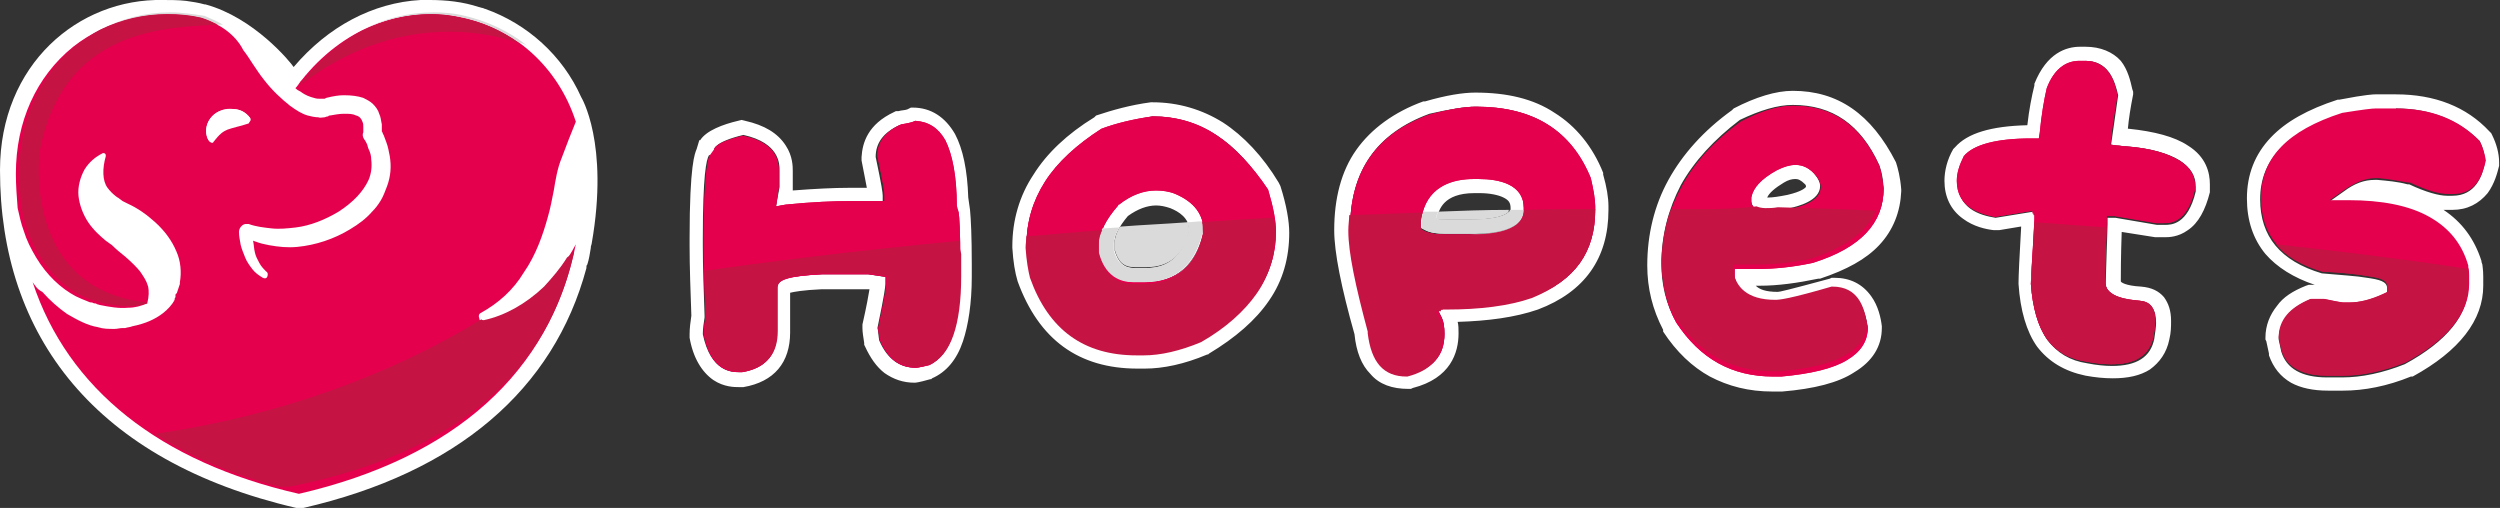 <svg id="Capa_1" xmlns="http://www.w3.org/2000/svg" xmlns:xlink="http://www.w3.org/1999/xlink" viewBox="0 0 283.5 57.6"><rect x="0" y="0" width="283.5" height="57.6" fill="#333333" stroke="none"/><style>.st0,.st1,.st2,.st3{clip-path:url(#SVGID_2_);fill:#fff}.st1,.st2,.st3{fill:#e5004d}.st2,.st3{fill:#dadada}.st3{fill:#c51343}.st5,.st6{clip-path:url(#SVGID_4_);fill:#dadada}.st6{fill:#c51343}.st8{clip-path:url(#SVGID_6_);fill:#dadada}.st11,.st12{clip-path:url(#SVGID_10_);fill:#c51343}.st12{fill:#dadada}</style><defs><path id="SVGID_1_" d="M0 0h283.5v57.6H0z"/></defs><clipPath id="SVGID_2_"><use xlink:href="#SVGID_1_" overflow="visible"/></clipPath><path class="st0" d="M65.9 11C63.8 6.3 59.8 2.7 55 1c-.1 0-.2-.1-.3-.1-.1 0-.3-.1-.4-.1-1.8-.6-3.7-.8-5.6-.8h-1c-5.4.3-10.5 3-14.4 7.6-.4-.6-4.5-5.6-10-7.1h-.1c-.7-.2-1.4-.3-2.1-.4-.9-.1-1.8-.1-2.6-.1C8.9-.2 0 7.3 0 19.3c0 18.8 10.8 33 33.6 38.3h.8c17.4-4 28.4-13.4 32.1-27.2v-.1c0-.1 0-.2.1-.3.2-.6.3-1.3.4-1.9V28c0-.1.1-.3.1-.4 2-11.4-1.2-16.6-1.2-16.6"/><path class="st1" d="M23.5 14.1c.2-.6.7-1.2 1.4-1.5.6-.2 1.2-.3 1.9-.2.6.1 1.1.4 1.5.9.1.1.1.2.1.3 0 .1-.1.2-.2.2-.5.2-1 .3-1.4.4-.4.1-.7.2-1 .3-.5.2-.9.5-1.6 1.4-.1.1-.2.1-.3.1-.1 0-.2-.1-.3-.2-.2-.4-.3-1.1-.1-1.7M33.9 56c17.7-4.1 28.5-13.8 31.4-28.3-1.1 2.1-2.4 3.7-3.7 5-2.1 2-4.5 3.3-6.8 3.8-.2 0-.3-.1-.4-.2l-.1-.4c0-.1 0-.3.2-.4 2-1.1 3.7-2.6 4.9-4.6 1.4-2 2.2-4.4 2.7-6.2.3-1 .5-2.1.7-3.1.2-1.2.4-2.5.9-3.7.6-1.6 1.1-2.9 1.6-4.1-2-6.2-7-10.7-13.2-11.9C45.5.6 38.8 3.3 34.2 9.1l-.1.1c-.2.3-.4.6-.6.8.2.2.4.3.6.4.5.4 1.1.6 1.5.7.3.1.5.1.7.1h.5l.2-.1c.8-.2 1.4-.3 2-.3.9 0 1.6.1 2.2.3.4.2.8.4 1.1.7.3.3.6.7.7 1.1.2.4.2.8.3 1.2v.8c.1.1.1.3.2.4.1.3.2.5.3.8.2.5.3 1.1.4 1.6.2 1.2.1 2.3-.3 3.4-.2.5-.4 1.1-.7 1.6-.3.5-.6.9-1 1.3-.7.8-1.5 1.4-2.5 2-1.8 1.1-3.9 1.8-6 2-1.1.1-2.1 0-3.2-.2-.5-.1-1-.2-1.5-.4-.1 0-.2-.1-.3-.1.1.5.1.9.2 1.3.1.5.3.8.5 1.2.2.4.5.7.8 1 .2.1.2.4.1.6-.1.2-.3.2-.5.1-.5-.3-.9-.6-1.2-1-.3-.4-.6-.8-.8-1.3-.2-.5-.4-1-.5-1.4-.1-.6-.2-1-.2-1.5 0-.4.3-.8.7-.9h.4c.8.3 1.7.4 2.6.5.9.1 1.8 0 2.7-.1 1.7-.2 3.4-.9 4.9-1.8 1.7-1.1 2.8-2.3 3.4-3.6.3-.7.4-1.5.3-2.3 0-.4-.1-.8-.3-1.2-.1-.2-.1-.4-.2-.6-.1-.2-.2-.4-.3-.5-.2-.3-.2-.6-.1-.8v-.3-.3c0-.2 0-.4-.1-.6-.1-.3-.3-.6-.7-.7-.4-.2-.8-.2-1.4-.2-.5 0-1 .1-1.6.2-.1 0-.1 0-.2.1-.2 0-.3.1-.4.1-.2 0-.5.1-.7 0-.4 0-.8-.1-1.2-.2-.7-.2-1.3-.6-2-1.1-1-.8-2-1.7-3-3-.4-.5-.8-1.1-1.2-1.7-.4-.6-.7-1.1-1.1-1.6C27 4.5 26 3.6 25 3c-.7-.4-1.4-.7-2.2-1-5.1-1.1-10.4.1-14.5 3.3-4.2 3.4-6.5 8.5-6.5 14.4 0 1.3.1 2.6.2 3.9.2.9.4 1.8.7 2.6.3 1 .8 2 1.4 3 1.2 2 2.8 3.5 4.5 4.4.4.2.9.4 1.4.6.2.1.3.1.4.1.1 0 .2.1.3.1.1 0 .2 0 .3.1.1 0 .3.1.4.1 1 .2 2.1.4 3.1.3.8 0 1.5-.2 2.2-.5.2-.8.2-1.4.1-1.9-.2-.7-.5-1.1-.9-1.7-.4-.5-.9-1-1.7-1.7-.5-.4-1-.8-1.5-1.3l-.7-.5c-.6-.5-1.4-1.2-2-2.1-.6-.9-1-2-1.1-3-.1-1 .2-2.1.7-3 .5-.8 1.2-1.4 2-1.8.1-.1.2 0 .3 0 .1.1.1.2.1.3-.4 1.4-.4 2.8.2 3.6.3.4.6.7 1 1 .1.1.2.1.3.2.1.1.3.2.4.3l.6.3c1.1.5 2.1 1.2 3.1 2.1 1.1 1 1.9 2.1 2.4 3.3.5 1.1.6 2.4.4 3.5v.2l-.3.9c0 .1-.1.2-.2.3V33.7c-.1.1-.1.2-.1.3-.3.6-.8 1.1-1.3 1.5-.9.7-2 1.2-3.5 1.5-.2.1-.5.1-.8.2h-.3c-.3 0-.6.1-.9.1-.7 0-1.3 0-1.9-.2-1.2-.2-2.3-.8-3.5-1.5-1-.7-1.9-1.5-2.8-2.5-.6-.3-.8-.7-1.1-1.1 4 12.1 14.4 20.4 30.2 24"/><path class="st2" d="M49.2 1.4c-2.9 0-5.7.7-8.3 2.1 2.5-1.3 5.2-1.9 7.9-1.9 1.1 0 2.2.1 3.2.3 2.5.5 4.8 1.5 6.8 2.9.4.1.7.2 1 .4-2.1-1.7-4.7-2.9-7.5-3.5-.9-.2-2-.3-3.1-.3"/><path class="st3" d="M48.9 1.6c-2.7 0-5.4.7-7.9 1.9-2.4 1.3-4.6 3.1-6.4 5.4l-.1.1c-.2.2-.3.5-.5.7 5-3.9 10.8-6.1 16.9-6.1 2.7 0 5.4.4 8 1.3-2-1.4-4.3-2.5-6.8-2.9-1.1-.3-2.2-.4-3.2-.4"/><path class="st2" d="M19.3 1.4c-2.8 0-5.5.7-8 2 2.4-1.2 5-1.8 7.7-1.8 1.3 0 2.5.1 3.8.4.7.2 1.3.5 1.9.8h.6c-.7-.4-1.4-.7-2.1-1-1.3-.2-2.6-.4-3.9-.4m-2.6 32.9v.1c.1 0 .2-.1.3-.1-.1.1-.2 0-.3 0"/><path class="st3" d="M19 1.6c-2.7 0-5.3.6-7.7 1.8-.9.5-1.8 1.1-2.6 1.7-4.2 3.4-6.5 8.5-6.5 14.4 0 1.3.1 2.6.2 3.9.2.9.4 1.8.7 2.6.3 1 .8 2 1.4 3 1.2 2 2.8 3.5 4.5 4.4.4.2.9.4 1.4.6.2.1.3.1.4.1.1 0 .2.1.3.1.1 0 .2 0 .3.1.1 0 .3.1.4.1.9.2 1.8.3 2.7.3h.3c.7 0 1.3-.1 1.9-.3v-.1C2.4 32.8 4.5 17.2 4.5 17.2 7.1 3.2 18.9 3.1 24.7 2.8c-.6-.3-1.2-.6-1.9-.8-1.3-.3-2.5-.4-3.8-.4"/><path class="st0" d="M28.4 13.6c0-.1 0-.2-.1-.3-.4-.5-.9-.8-1.5-.9-.7-.1-1.3-.1-1.9.2-.7.3-1.2.9-1.4 1.5-.2.6-.2 1.3.2 1.9.1.1.1.1.3.2.1 0 .2 0 .2-.1.7-.9 1.1-1.2 1.6-1.4.3-.1.6-.2 1-.3.4-.1.8-.2 1.4-.4.1-.2.2-.3.2-.4"/><path class="st2" d="M64.4 29.3c-.8 1.3-1.7 2.3-2.6 3.3.9-1 1.7-2 2.6-3.3m-2.7 3.2c0 .1 0 .1 0 0 0 .1 0 .1 0 0m-.1.2c-2.1 2-4.5 3.3-6.8 3.8h-.1c-.1 0-.2 0-.2-.1.1.1.1.1.2.1h.1c2.3-.5 4.7-1.8 6.8-3.8M31.7 55.4zm.2.1s.1 0 0 0c.1 0 .1 0 0 0m.1 0s.1 0 0 0c.1 0 0 0 0 0m.2 0s0 .1 0 0c0 .1 0 0 0 0m3.5.1c-.1 0-.1 0 0 0-.1 0-.1 0 0 0M35.6 55.6s-.1 0 0 0m-3.3 0c.1 0 .1 0 0 0 .1 0 .1 0 0 0M32.4 55.6s.1 0 0 0c.1 0 0 0 0 0M32.5 55.6c.1 0 .1.1 0 0 .1.1.1 0 0 0m2.8.1s-.1 0 0 0m-2.6 0h0m2.5 0s-.1 0 0 0c-.1 0 0 0 0 0m-.1 0s-.1 0 0 0c-.1 0 0 0 0 0m-2.3 0c.1 0 .1 0 0 0 .1 0 .1 0 0 0M32.9 55.7h0m2.1 0s-.1 0 0 0c-.1 0 0 0 0 0m-.1 0c0 .1 0 .1 0 0 0 .1 0 .1 0 0m-1.9.1s.1 0 0 0c.1 0 0 0 0 0m1.9 0s-.1 0 0 0c-.1 0 0 0 0 0m-1.8 0h.2-.2m1.7 0s-.1 0 0 0c-.1 0 0 0 0 0m-.1 0s-.1 0 0 0c-.1 0 0 0 0 0m-1.4 0h0m1.3 0c-.1 0-.1 0 0 0-.1 0-.1 0 0 0m-.1 0s0 .1 0 0c0 .1 0 0 0 0m0 .1c-.1 0-.1 0 0 0-.1 0-.1 0 0 0m-1.1 0c.1 0 .1 0 0 0 .1 0 .1 0 0 0m.1 0h0m.9 0c-.1 0-.1 0 0 0-.1 0-.1 0 0 0M33.6 55.9s.1 0 0 0c.1 0 0 0 0 0m.7 0c-.1 0-.1 0 0 0-.1 0-.1 0 0 0m-.6 0s.1 0 0 0c.1 0 0 0 0 0M33.8 55.9s0 .1 0 0c0 .1 0 0 0 0m.1.1"/><path class="st3" d="M65.1 28.6c-.3.2-.5.4-.8.6-.8 1.3-1.7 2.3-2.6 3.3-2.1 2-4.5 3.3-6.8 3.8h-.1c-.1 0-.2 0-.2-.1-10.6 6.5-23.3 11-37 13 4 2.6 8.7 4.6 14.1 6H32.8C52 51.4 62.1 42.1 65.1 28.6"/><path class="st0" d="M103.3 12.2l-.4.2c-.2.1-.7.1-1 .2h-.3l-.2.1c-3 1.4-3.6 3.5-3.7 5.1v.4c.3 1.6.5 2.5.6 3.1h-2.1c-1.6 0-3.7.1-6.3.3v-2.2c0-.5 0-1.7-.8-2.9-.9-1.4-2.4-2.3-4.6-2.8l-.4-.1-.4.1c-1.7.4-3.6 1.1-4.3 2.2h-.1l-.3 1c-.2.5-.8 1.7-.8 10.1v.9c0 2.4.1 5 .2 7.9-.1.7-.2 1.4-.2 2.1v.4c.4 2.3 1.4 3.9 2.7 4.8 1.2.8 2.4.8 2.9.8h.5c3.5-.6 5.3-2.8 5.3-6.2v-4.5c.4-.1 1.4-.3 3.6-.4h5.4c-.1.6-.3 1.8-.8 4v.4c0 .5.1 1 .2 1.7v.2l.1.2c.6 1.3 1.3 2.3 2.2 3 1 .7 2.1 1.1 3.4 1.1.1 0 .4 0 1.8-.4h.1l.1-.1c1.6-.7 2.8-2.1 3.5-4.2.6-1.8 1-4.3 1-7.3V30c0-3.2-.1-5.2-.2-6.2l-.2-1.4c-.1-3.1-.6-5.5-1.5-7.2-1.1-1.9-2.7-3-4.8-3h-.2zm.4 1.6c1.5.1 2.6.8 3.4 2.2.9 1.6 1.3 4.1 1.3 7.4v.7h.2c.1.6.2 2.1.2 6v1.3c0 5.6-1.2 9-3.5 10-1.2.3-1.4.3-1.5.3-1.8 0-3.2-1-4.1-3.1-.1-.6-.1-1.1-.2-1.4.8-3.8.9-4.7.9-5v-.8l-2-.3h-5.2c-3.9.2-5.2.6-5.2 1.6v4.9c0 2.7-1.2 4.2-3.9 4.6h-.3c-.8 0-3.2 0-4.1-4.3 0-.6.1-1.3.2-1.9v-.2c-.1-2.9-.2-5.5-.2-7.9V27c0-7.2.4-8.9.7-9.4h.6v-.7s0-.8 3.3-1.6c4.1.9 4.1 3.3 4.1 4v1.9l-.4 2.2.9-.1c3.1-.3 5.5-.4 7.3-.4h3.9v-.7c0-.3-.1-1.1-.8-4.4 0-1.6.9-2.8 2.7-3.6.8-.1 1.3-.2 1.7-.4M127.9 24.5c1.1-.8 2.2-1.2 3.2-1.2.5 0 1 .1 1.6.3 1 .4 2.1 1.1 2.2 2.5-.7 2.9-2.3 4.3-4.9 4.3h-1.3c-1.2 0-1.9-.6-2.3-2v-.8c-.1-.8.5-1.9 1.5-3.1m2.7-12.9h-.1c-2.3.3-4.4.9-6.2 1.5l-.1.1-.1.1c-3.1 1.9-5.4 4.1-6.9 6.5-1.6 2.4-2.4 5.2-2.4 8.1v.2c.1 1.6.3 2.8.6 3.8 2.4 6.6 6.9 9.9 13.6 9.9h.8c2.1 0 4.5-.5 7.1-1.6h.1l.1-.1c3-1.8 5.3-3.8 6.8-6 1.6-2.3 2.3-4.9 2.3-7.7 0-1.3-.3-3.1-1-5.3l-.1-.2-.1-.2c-1.8-3-4-5.3-6.3-6.8-2.4-1.5-5.1-2.3-8-2.3h-.1zm-2 20.4h1.3c3.5 0 5.7-2 6.6-5.7v-.2c0-1.9-1.1-3.3-3.2-4.2-.7-.3-1.4-.4-2.2-.4-1.4 0-2.8.5-4.2 1.6h-.1v.1c-1.4 1.6-2.1 3-2.1 4.2v1.1c.6 2.9 2.5 3.5 3.9 3.5m2.1-18.8c2.6 0 5 .7 7.2 2.1 2.2 1.4 4.1 3.5 5.8 6.3.6 2 .9 3.7.9 4.8 0 2.4-.7 4.7-2.1 6.7-1.4 2-3.5 3.9-6.3 5.5-2.5 1-4.7 1.5-6.5 1.5h-.7c-6 0-9.9-2.9-12.1-8.8-.2-.8-.4-1.9-.5-3.4 0-2.6.7-5 2.1-7.2 1.4-2.2 3.6-4.2 6.4-6 1.7-.6 3.6-1.1 5.8-1.5M162.9 24.8l.1-.1v-.2c.2-.6.6-2.6 4.2-2.6h.6c1.1 0 2.1.2 2.7.5.6.3.8.6.8 1.2v.2c0 .1 0 .2-.2.3-.1.1-.4.3-1.1.5-1.2.3-2.6.3-3.3.3H164c-.5 0-.9 0-1.1-.1zm4.4-14.3c-1.4 0-3.3.3-5.7 1h-.2c-3.3 1.2-5.9 3.1-7.6 5.5-1.7 2.4-2.5 5.5-2.5 9.1 0 2.5.8 6.5 2.3 11.8.2 2 .8 3.5 1.8 4.5 1 1.2 2.5 1.7 4.3 1.7H160l.2-.1c4.3-1.1 5.2-4 5.2-6.2 0-.5 0-.9-.1-1.3 3.4-.1 6.5-.5 9.1-1.4 5.3-2 8-5.8 8-11.3v-.4c0-1-.2-2.2-.6-3.6v-.2c-1.2-3-3.1-5.3-5.5-6.8-2.4-1.6-5.4-2.3-9-2.3m-3.4 16h2.7c1.5 0 6.2 0 6.2-2.8v-.2c0-2.8-2.8-3.3-5.1-3.3h-.6c-2.2 0-5 .7-5.8 3.8-.2.3-.2.7-.2 1.4v.4l.4.2c.6.4 1.4.5 2.4.5m3.4-14.4c6.5 0 10.8 2.6 13 8.1.4 1.3.5 2.3.5 3.2v.4c0 4.9-2.3 8-6.9 9.8-2.7.9-5.9 1.3-9.6 1.3h-.7v.1h-.6l.5 1c.2.4.3 1 .3 1.8 0 2.4-1.3 4-4 4.6h-.1c-2.6 0-4.1-1.6-4.4-4.9v-.2c-1.5-5.2-2.2-9-2.2-11.4 0-6.5 3-10.8 9-13 2.2-.5 4-.8 5.2-.8M202.3 20.7c.5-.3.9-.4 1.3-.4.3 0 .6.1 1.1.6.1.1.1.2.1.3-.1.1-.4.5-2.1.9-1 .2-1.7.3-2.2.3h-.1c.2-.5.9-1.1 1.9-1.7m1-10.4c-1.9 0-4.2.7-6.7 2l-.1.1-.1.1c-3.2 2.3-5.6 5-7.2 7.9-1.6 2.9-2.4 6.2-2.4 9.7 0 2.6.6 5 1.8 7.3v.2c1.5 2.3 3.3 4 5.3 5.1 2.1 1.1 4.4 1.7 7.1 1.7h1.1c3.6-.3 6.4-1 8.2-2.2 2-1.2 3.1-2.9 3.1-5V37c-.1-.9-.4-2.3-1.2-3.4-1-1.4-2.4-2.1-4.2-2.1H207.7l-.2.1c-4.8 1.3-5.7 1.5-5.9 1.5-1.4 0-2.1-.3-2.5-.7h.5c2 0 4.2-.3 6.6-.8h.2c3-1 5.2-2.2 6.7-3.8 1.6-1.7 2.4-3.8 2.5-6.1v-.2c-.1-1.4-.4-2.5-.6-3.1-2.8-5.5-6.6-8.1-11.7-8.1M200.4 24c.7 0 1.5-.1 2.6-.4.8-.2 3.4-.8 3.4-2.5 0-.4-.2-.8-.5-1.2-.6-.8-1.4-1.3-2.4-1.3-.6 0-1.4.2-2.1.6-1.7 1-2.7 2-2.9 3.1v.3c.1.5.3 1.4 1.9 1.4m2.9-12.1c4.5 0 7.7 2.2 9.8 6.8.1.3.4 1 .5 2.6 0 3.9-2.6 6.7-8 8.4-2.3.5-4.4.7-6.3.7h-2.6v1c.3 1.4 1.3 3 4.7 3 .4 0 1.6-.2 6.4-1.5h.1c2.9 0 3.6 2.3 3.9 4.1 0 1.5-.8 2.7-2.3 3.6-1.6 1-4.2 1.6-7.5 1.9h-1c-4.7 0-8.3-2-11-6.1-1.1-2-1.6-4.2-1.6-6.5 0-3.2.8-6.2 2.2-8.9 1.5-2.7 3.8-5.2 6.7-7.4 2.3-1.1 4.3-1.7 6-1.7M236.5 5.3h-.6c-1.6 0-3.8.7-5.2 4.2v.2c-.3 1.2-.6 2.7-.8 4.5-4.1.1-6.8.9-8.2 2.5l-.1.1-.1.1c-.7 1.2-1 2.5-1 3.6 0 1.8.7 3.3 2.1 4.3 1.2.9 2.6 1.2 3.5 1.3h.6l2.4-.4h.1c-.2 3.5-.3 5.6-.3 6.4v.1c.2 3 .9 5.4 2.1 7.1 1.3 1.7 3.1 2.8 5.5 3.3 1.1.2 2.1.3 3.1.3 1.7 0 3.1-.3 4.2-1 1.1-.8 1.9-1.9 2.2-3.4.2-.8.2-1.5.2-2.1 0-1.2-.3-2-.8-2.7-.6-.7-1.4-1.1-2.6-1.2-1.8-.1-2.3-.5-2.3-.6 0-.8 0-2.7.1-5.6l3.8.6h1.1c.4 0 1.5 0 2.6-.8 1.2-.8 2-2.3 2.5-4.3v-.9c0-1.3-.4-3.1-2.5-4.4-1.5-1-3.8-1.6-6.7-1.9h-.1c.1-1.1.3-2.4.6-3.9v-.3l-.1-.3c-.2-.9-.5-2.2-1.3-3.2-.9-1-2.3-1.6-4-1.6m0 1.6c2.6 0 3.3 2.2 3.7 3.9-.3 2-.5 3.6-.7 4.9l-.1.7.7.1c.3 0 .7.1 1.1.1 2.7.2 4.7.8 6 1.6 1.2.8 1.8 1.7 1.8 3v.5c-.9 3.8-2.8 3.8-3.5 3.8h-.9l-4.7-.8h-.9v.7c-.1 3.5-.2 5.7-.2 6.7 0 1.9 2.9 2.1 3.9 2.2 1.3.1 1.8.8 1.8 2.3 0 .5-.1 1.1-.2 1.8-.4 2.1-2 3.1-4.8 3.1-.8 0-1.8-.1-2.8-.3-2-.3-3.4-1.2-4.5-2.6-1-1.4-1.6-3.5-1.8-6.2 0-.9.1-3.4.4-7.3v-.7h-.2V24l-4.3.7c-1.9-.3-4.3-1.1-4.3-4.1 0-.9.3-1.8.8-2.8 1.1-1.3 3.7-2 7.6-2h.9l.1-.6c.2-2.1.5-3.8.8-5.1.9-2.1 2.1-3.1 3.7-3.1h.6zM271.7 10.7h-2.3c-.2 0-1 0-4.1.6h-.2c-3.4 1.1-5.9 2.5-7.6 4.3-1.8 1.9-2.7 4.2-2.7 6.9 0 2.5.7 4.6 2.1 6.3 1.3 1.5 3.2 2.7 5.6 3.5h-.7l-.3.1c-1.5.6-2.6 1.3-3.3 2.3-.8 1-1.3 2.2-1.3 3.6v.2l.1.2.3 1.4v.2c.5 1.4 1.3 2.4 2.5 3.1 1.1.6 2.5.9 4.2.9h1.7c2.4 0 5-.5 7.7-1.6h.2c5.3-2.9 8-6.4 8-10.3v-1c0-.9-.1-1.2-.1-1.4l-.1-.3v-.1c-.8-2.5-2.2-4.4-4.3-5.8h1c1.7 0 3-.7 4-1.9.8-1.1 1.1-2.3 1.3-3.1v-.4c0-1-.3-2.1-.8-3.1l-.1-.2-.2-.2c-2.6-2.8-6.2-4.2-10.6-4.2m0 1.6c3.9 0 7.1 1.3 9.5 3.7.4.8.6 1.6.6 2.4-.3 1.6-1.1 3.8-3.7 3.8h-.6c-.9 0-2.4-.4-4.3-1.3h-.2c-1.1-.3-2.3-.4-3.4-.5h-.3c-1.2 0-2.3.4-3.5 1.3l-1.7 1.2h2.1c3.9 0 7 .7 9.2 1.9 2.2 1.2 3.7 3 4.4 5.5v.2c0 .1.1.3.1.9v1c0 3.3-2.4 6.3-7.2 8.9-2.5 1-4.9 1.5-7.1 1.5h-1.7c-2.9 0-4.6-1-5.2-2.9l-.3-1.4c0-2 1.2-3.4 3.6-4.4h1.5c1.8.4 2.1.4 2.2.4h.7c1.1 0 2.4-.3 3.9-1l.4-.2v-.6c0-.8-.9-1-2.3-1.2-1.1-.2-2.9-.3-5.1-.5-4.7-1.4-7-4.2-7-8.4 0-4.5 3-7.6 9.2-9.6 2.5-.5 3.4-.6 3.8-.6h2.4z"/><path class="st1" d="M108.9 31.3V30c0-3.9-.1-5.4-.2-6h-.2v-.7c0-3.3-.5-5.8-1.3-7.4-.8-1.4-1.9-2.1-3.4-2.2-.4.2-1 .3-1.6.4-1.8.8-2.7 2-2.7 3.6.7 3.3.8 4.1.8 4.4v.7h-3.9c-1.8 0-4.3.1-7.3.4l-1.1.2.3-2.1v-1.9c0-.8 0-3.2-4.1-4-3.2.8-3.2 1.5-3.2 1.5v.7h-.5c-.2.4-.7 2.2-.7 9.4v.9c0 2.4.1 5.1.2 7.9v.2c-.1.6-.2 1.3-.2 1.9.8 4.3 3.3 4.3 4.1 4.3h.3c2.7-.5 3.9-2 3.9-4.6v-4.9c0-1 1.3-1.4 5.2-1.6h5.2l2 .3v.8c0 .3-.1 1.2-.9 5 0 .4.1.9.2 1.4.9 2.1 2.2 3.1 4.1 3.1 0 0 .3 0 1.5-.3 2.3-1.1 3.5-4.5 3.5-10.1M136.5 26.3c-.8 3.8-3.1 5.7-6.6 5.7h-1.3c-1.4 0-3.2-.6-3.9-3.4v-1.1c0-1.2.7-2.6 2.1-4.2v-.1h.1c1.4-1.1 2.8-1.6 4.2-1.6.7 0 1.5.1 2.2.4 2.1.9 3.2 2.3 3.2 4.3zm1.4-11c-2.1-1.4-4.5-2.1-7.2-2.1-2.2.3-4.2.8-5.8 1.4-2.8 1.8-5 3.8-6.4 6-1.4 2.2-2.1 4.6-2.1 7.2.1 1.5.3 2.6.5 3.4C119 37.1 123 40 129 40h.8c1.9 0 4.1-.5 6.5-1.5 2.8-1.6 4.9-3.5 6.3-5.5 1.4-2 2.1-4.3 2.1-6.7 0-1.2-.3-2.8-.9-4.8-1.8-2.7-3.8-4.8-5.9-6.2M172.8 23.8c0 2.8-4.7 2.8-6.2 2.8h-2.7c-1 0-1.8-.1-2.4-.4l-.4-.2v-.4c0-.6.1-1.1.2-1.4.8-3.2 3.6-3.9 5.8-3.9h.6c2.3 0 5.1.6 5.1 3.3v.2zm8.1 0v-.4c0-.8-.2-1.9-.5-3.2-2.2-5.4-6.5-8.1-13-8.1-1.3 0-3.1.3-5.3.9-6.1 2.2-9 6.5-9 13 0 2.4.8 6.2 2.2 11.4v.2c.4 3.3 1.8 4.9 4.4 4.9h.1c2.7-.7 4-2.2 4-4.6 0-.8-.1-1.4-.3-1.8l-.5-1h.6v-.2h.7c3.7 0 7-.4 9.6-1.3 4.7-1.8 7-5 7-9.8M198.6 22.4c.2-1.1 1.1-2.1 2.9-3.1.8-.4 1.5-.6 2.1-.6.9 0 1.7.4 2.4 1.3.3.4.5.8.5 1.2 0 1.7-2.5 2.3-3.4 2.5-1.1.3-1.9.4-2.6.4-1.7 0-1.9-.9-1.9-1.3v-.4m-1.9 9.1v-1h2.6c1.9 0 4-.2 6.3-.7 5.4-1.7 8-4.5 8-8.4-.2-1.6-.4-2.3-.5-2.6-2.1-4.6-5.3-6.8-9.8-6.8-1.6 0-3.6.6-5.9 1.8-3 2.2-5.3 4.7-6.7 7.4-1.5 2.7-2.2 5.7-2.2 8.9 0 2.3.5 4.5 1.6 6.5 2.7 4.1 6.3 6.1 11 6.1h.9c3.3-.3 5.9-.9 7.5-1.9 1.5-.9 2.3-2.1 2.3-3.6-.3-1.8-1-4.1-3.9-4.1h-.1c-4.8 1.4-5.9 1.5-6.4 1.5-3.3-.1-4.4-1.7-4.7-3.1M247.1 18.2c-1.3-.8-3.3-1.4-6-1.6-.4 0-.7-.1-1.1-.1l-.7-.1.1-.7c.1-1.3.4-2.9.7-4.9-.3-1.7-1.1-3.9-3.7-3.9h-.6c-1.6 0-2.9 1-3.7 3.1-.3 1.3-.6 3-.8 5.1l-.1.6h-.9c-3.9 0-6.5.7-7.6 2-.5 1-.8 1.9-.8 2.8 0 2.9 2.4 3.7 4.3 4.1l4.3-.7v.3h.2v.7c-.2 4-.4 6.4-.4 7.3.2 2.7.8 4.8 1.8 6.2 1 1.4 2.5 2.3 4.5 2.6 1 .2 2 .3 2.8.3 2.8 0 4.3-1 4.8-3.1.1-.7.2-1.3.2-1.8 0-1.5-.6-2.2-1.8-2.3-1-.1-3.9-.3-3.9-2.2 0-1 .1-3.2.2-6.7v-.7h.9l4.7.8h.9c.7 0 2.6 0 3.5-3.8V21c0-1.1-.6-2.1-1.8-2.8"/><path class="st1" d="M108.9 31.3V30c0-3.9-.1-5.4-.2-6l-.2-.7c0-3.3-.5-5.8-1.3-7.4-.8-1.4-1.9-2.1-3.4-2.2-.4.2-1 .3-1.6.4-1.8.8-2.7 2-2.7 3.6.7 3.3.8 4.1.8 4.4v.7h-3.9c-1.8 0-4.3.1-7.3.4l-1.1.2.3-2.1v-1.9c0-.8 0-3.2-4.1-4-3.2.8-3.2 1.5-3.2 1.5l-.5.7c-.2.4-.7 2.2-.7 9.4v.9c0 2.4.1 5.1.2 7.9v.2c-.1.6-.2 1.3-.2 1.9.8 4.3 3.3 4.3 4.1 4.3h.3c2.7-.5 3.9-2 3.9-4.6v-4.9c0-1 1.3-1.4 5.2-1.6h5.2l2 .3v.8c0 .3-.1 1.2-.9 5 0 .4.1.9.2 1.4.9 2.1 2.2 3.1 4.1 3.1 0 0 .3 0 1.5-.3 2.3-1.1 3.5-4.5 3.5-10.1M136.5 26.3c-.8 3.8-3.1 5.7-6.6 5.7h-1.3c-1.4 0-3.2-.6-3.9-3.4v-1.1c0-1.2.7-2.6 2.1-4.2v-.1h.1c1.4-1.1 2.8-1.6 4.2-1.6.7 0 1.5.1 2.2.4 2.1.9 3.2 2.3 3.2 4.3zm1.4-11c-2.1-1.4-4.5-2.1-7.2-2.1-2.2.3-4.2.8-5.8 1.4-2.8 1.8-5 3.8-6.4 6-1.4 2.2-2.1 4.6-2.1 7.2.1 1.5.3 2.6.5 3.4C119 37.1 123 40 129 40h.8c1.9 0 4.1-.5 6.5-1.5 2.8-1.6 4.9-3.5 6.3-5.5 1.4-2 2.1-4.3 2.1-6.7 0-1.2-.3-2.8-.9-4.8-1.8-2.7-3.8-4.8-5.9-6.2M172.8 23.8c0 2.8-4.7 2.8-6.2 2.8h-2.7c-1 0-1.8-.1-2.4-.4l-.4-.2v-.4c0-.6.1-1.1.2-1.4.8-3.2 3.6-3.9 5.8-3.9h.6c2.3 0 5.1.6 5.1 3.3v.2zm8.1 0v-.4c0-.8-.2-1.9-.5-3.2-2.2-5.4-6.5-8.1-13-8.1-1.3 0-3.1.3-5.3.9-6.1 2.2-9 6.5-9 13 0 2.4.8 6.2 2.2 11.4v.2c.4 3.3 1.8 4.9 4.4 4.9h.1c2.7-.7 4-2.2 4-4.6 0-.8-.1-1.4-.3-1.8l-.5-1h.6v-.2h.7c3.7 0 7-.4 9.6-1.3 4.7-1.8 7-5 7-9.8M198.6 22.4c.2-1.1 1.1-2.1 2.9-3.1.8-.4 1.5-.6 2.1-.6.9 0 1.7.4 2.4 1.3.3.4.5.8.5 1.2 0 1.7-2.5 2.3-3.4 2.5-1.1.3-1.9.4-2.6.4-1.7 0-1.9-.9-1.9-1.3v-.4m-1.9 9.1v-1h2.6c1.9 0 4-.2 6.3-.7 5.4-1.7 8-4.5 8-8.4-.2-1.6-.4-2.3-.5-2.6-2.1-4.6-5.3-6.8-9.8-6.8-1.6 0-3.6.6-5.9 1.8-3 2.2-5.3 4.7-6.7 7.4-1.5 2.7-2.2 5.7-2.2 8.9 0 2.3.5 4.5 1.6 6.5 2.7 4.1 6.3 6.1 11 6.1h.9c3.3-.3 5.9-.9 7.5-1.9 1.5-.9 2.3-2.1 2.3-3.6-.3-1.8-1-4.1-3.9-4.1h-.1c-4.8 1.4-5.9 1.5-6.4 1.5-3.3-.1-4.4-1.7-4.7-3.1M247.1 18.2c-1.3-.8-3.3-1.4-6-1.6-.4 0-.7-.1-1.1-.1l-.7-.1.1-.7c.1-1.3.4-2.9.7-4.9-.3-1.7-1.1-3.9-3.7-3.9h-.6c-1.6 0-2.9 1-3.7 3.1-.3 1.3-.6 3-.8 5.1l-.1.6h-.9c-3.9 0-6.5.7-7.6 2-.5 1-.8 1.9-.8 2.8 0 2.9 2.4 3.7 4.3 4.1l4.3-.7v.3h.2v.7c-.2 4-.4 6.4-.4 7.3.2 2.7.8 4.8 1.8 6.2 1 1.4 2.5 2.3 4.5 2.6 1 .2 2 .3 2.8.3 2.8 0 4.3-1 4.8-3.1.1-.7.2-1.3.2-1.8 0-1.5-.6-2.2-1.8-2.3-1-.1-3.9-.3-3.9-2.2 0-1 .1-3.2.2-6.7v-.7h.9l4.7.8h.9c.7 0 2.6 0 3.5-3.8V21c0-1.1-.6-2.1-1.8-2.8M281.2 16c-2.4-2.5-5.6-3.7-9.5-3.7h-2.3c-.4 0-1.3.1-3.8.5-6.2 2-9.2 5.1-9.2 9.6 0 4.3 2.3 7 7 8.4 2.2.1 4 .3 5.1.5 1.4.2 2.3.4 2.3 1.2v.6l-.4.2c-1.5.7-2.8 1-3.9 1h-.7c-.1 0-.3 0-2.2-.4h-1.5c-2.4 1-3.6 2.4-3.6 4.4l.3 1.4c.6 2 2.4 2.9 5.2 2.9h1.7c2.2 0 4.6-.5 7.1-1.5 4.8-2.6 7.2-5.6 7.2-8.9v-1c0-.7-.1-.9-.1-.9v-.2c-.7-2.4-2.1-4.2-4.4-5.5-2.3-1.3-5.4-1.9-9.2-1.9h-2.1l1.7-1.2c1.2-.8 2.3-1.3 3.5-1.3h.3c1.1.1 2.3.3 3.4.5h.2c1.9.9 3.3 1.3 4.3 1.3h.6c2.6 0 3.3-2.1 3.7-3.8-.1-.6-.3-1.4-.7-2.2"/><path class="st2" d="M171.1 23.8c-2.7 0-5.4.1-8 .2-.1.2-.1.4-.2.5v.2l-.1.1c.3.1.6.1 1.1.1h2.7c.7 0 2.1 0 3.3-.3.7-.2 1-.4 1.1-.5.1-.1.1-.2.1-.3"/><path class="st2" d="M172.8 23.8h-1.6c0 .1 0 .2-.2.3-.1.1-.4.3-1.1.5-1.2.3-2.6.3-3.3.3h-2.7c-.5 0-.8 0-1.1-.1l.1-.1v-.2c0-.1.1-.3.2-.5h-1.7v.1c-.2.3-.2.7-.2 1.4v.4l.4.2c.6.3 1.4.4 2.4.4h2.7c1.4 0 6.1 0 6.1-2.7zM199.3 23.9c.2.1.6.2 1 .2s.8 0 1.4-.1c-.7-.1-1.5-.1-2.4-.1"/><path class="st3" d="M200.3 24zm.2 0"/><path class="st2" d="M134.7 25.2c-2.6.2-5.2.3-7.7.5-.4.7-.6 1.3-.6 1.8v.8c.4 1.4 1 2 2.3 2h1.3c2.6 0 4.3-1.4 4.9-4.3-.1-.2-.1-.5-.2-.8"/><path class="st2" d="M136.3 25.1c-.6 0-1.1.1-1.7.1.1.3.2.5.2.9-.7 2.9-2.3 4.3-4.9 4.3h-1.3c-1.2 0-1.9-.6-2.3-2v-.8c0-.5.2-1.1.6-1.8-.6 0-1.3.1-1.9.1-.2.6-.4 1.1-.4 1.6v1.1c.7 2.8 2.5 3.4 3.9 3.4h1.3c3.5 0 5.7-2 6.6-5.7v-.2c.1-.3 0-.6-.1-1"/><path d="M136.5 26.2zm-11.8 1.3" fill="#c51343"/><g><defs><path id="SVGID_3_" d="M0 0h283.5v57.6H0z"/></defs><clipPath id="SVGID_4_"><use xlink:href="#SVGID_3_" overflow="visible"/></clipPath><path class="st5" d="M108.8 28.6v1.2c.1-.5.1-.9 0-1.2M108.9 30v1.3V30M80 34c0 .6 0 1.2.1 1.8-.1-.6-.1-1.2-.1-1.8"/><path class="st6" d="M108.8 27.3c-12.6 1.2-22.5 2.5-28.9 3.4 0 1 .1 2.1.1 3.2 0 .6 0 1.2.1 1.8v.2c-.1.6-.2 1.3-.2 1.9.8 4.3 3.3 4.3 4.1 4.3h.3c2.7-.5 3.9-2 3.9-4.6v-4.9c0-1 1.3-1.4 5.2-1.6h5.2l2 .3v.8c0 .3-.1 1.2-.9 5 0 .4.1.9.2 1.4.9 2.1 2.2 3.1 4.1 3.1 0 0 .3 0 1.5-.3 2.3-1 3.5-4.4 3.5-10V30v-1.2c-.2-.7-.2-1.1-.2-1.5"/><path class="st5" d="M136.3 25.1c.1.3.1.7.1 1.1.1-.4 0-.7-.1-1.1m-11.3.8c-.2.6-.4 1.1-.4 1.6.1-.5.2-1 .4-1.6m11.5.4c-.8 3.8-3.1 5.7-6.6 5.7h-1.3c-1.4 0-3.2-.6-3.9-3.4v-1.1 1.1c.7 2.8 2.5 3.4 3.9 3.4h1.3c3.5 0 5.7-1.9 6.6-5.7zM124.7 27.5s0 .1 0 0c0 .1 0 0 0 0m-8.3.4"/><path class="st6" d="M144.4 24.7c-2.8.1-5.5.3-8.1.5.1.3.1.7.1 1.1v.2c-.8 3.7-3.1 5.7-6.6 5.7h-1.3c-1.4 0-3.2-.6-3.9-3.4v-1.1c0-.5.1-1.1.4-1.6-3 .2-5.8.5-8.6.7 0 .4-.1.8-.1 1.3.1 1.5.3 2.6.5 3.4 2.1 5.9 6.1 8.8 12.1 8.8h.8c1.9 0 4.1-.5 6.5-1.5 2.8-1.6 4.9-3.5 6.3-5.5 1.4-2 2.1-4.3 2.1-6.7 0-.7 0-1.3-.2-1.9"/><path class="st5" d="M172.8 23.8c0 2.8-4.7 2.8-6.2 2.8h-2.7c-1 0-1.8-.1-2.4-.4l-.4-.2v-.4.4l.4.2c.6.3 1.4.4 2.4.4h2.7c1.5-.1 6.2-.1 6.2-2.8m-11.4.2s0 .1 0 0c0 .1 0 0 0 0M163.6 34.8v.2-.2zm-.6.2l.5 1c.2.4.3 1 .3 1.8 0-.8-.1-1.4-.3-1.8l-.5-1z"/><path class="st6" d="M180.9 23.7c-2.7 0-5.4 0-8.1.1 0 2.8-4.7 2.8-6.2 2.8h-2.7c-1 0-1.8-.1-2.4-.4l-.4-.2v-.4c0-.6.1-1.1.2-1.4v-.1c-2.8.1-5.6.2-8.3.3 0 .5-.1 1.1-.1 1.7v.1c0 2.4.8 6.2 2.2 11.4v.2c.4 3.3 1.8 4.9 4.4 4.9h.1c2.7-.7 4-2.2 4-4.6 0-.8-.1-1.4-.3-1.8l-.5-1h.6v-.2h.7c3.7 0 7-.4 9.6-1.3 4.9-2 7.2-5.2 7.2-10.1z"/><path class="st5" d="M199.3 23.9c.2.1.6.2 1 .2-.4-.1-.7-.1-1-.2m2.6 0c-.5.1-1 .1-1.4.1.4 0 .8 0 1.4-.1m-1.6.1c.1 0 .1 0 0 0 .1 0 .1 0 0 0M188.4 29.7"/></g><g><defs><path id="SVGID_5_" d="M0 0h283.5v57.6H0z"/></defs><clipPath id="SVGID_6_"><use xlink:href="#SVGID_5_" overflow="visible"/></clipPath><path class="st8" d="M188.4 30"/><path d="M189.5 23.7c-.7 1.8-1 3.8-1.1 5.8 0 2.3.5 4.5 1.6 6.5 2.7 4.1 6.3 6.1 11 6.1h.9c3.3-.3 5.9-.9 7.5-1.9 1.5-.9 2.3-2.1 2.3-3.6-.3-1.8-1-4.1-3.9-4.1h-.1c-4.8 1.4-5.9 1.5-6.4 1.5-3.3 0-4.4-1.6-4.7-3v-1h2.6c1.9 0 4-.2 6.3-.7 3.8-1.3 6.2-3 7.2-5.4-3.8-.2-7.5-.3-11.1-.4-.5.1-1 .1-1.4.1-.4 0-.8-.1-1-.2-3.2.4-6.5.3-9.7.3" clip-path="url(#SVGID_6_)" fill="#c51343"/><path class="st8" d="M238.8 25.8c-.1 3.1-.2 5.1-.2 6.1.1-1 .1-3 .2-6.1M230.4 30.4c0 .9-.1 1.6-.1 1.9.1-.3.1-1 .1-1.9"/></g><g><defs><path id="SVGID_7_" d="M0 0h283.5v57.6H0z"/></defs><clipPath id="SVGID_8_"><use xlink:href="#SVGID_7_" overflow="visible"/></clipPath></g><g><defs><path id="SVGID_9_" d="M0 0h283.5v57.6H0z"/></defs><clipPath id="SVGID_10_"><use xlink:href="#SVGID_9_" overflow="visible"/></clipPath><path class="st11" d="M230.7 25.2c-.1 2.1-.2 3.8-.3 5.1 0 .9-.1 1.6-.1 1.9.2 2.7.8 4.8 1.8 6.2 1 1.4 2.5 2.3 4.5 2.6 1 .2 2 .3 2.8.3 2.8 0 4.3-1 4.8-3.1.1-.7.2-1.3.2-1.8 0-1.5-.5-2.2-1.8-2.3-1-.1-3.9-.3-3.9-2.2 0-1 .1-3 .2-6.1-2.8-.2-5.5-.4-8.2-.6"/><path class="st12" d="M280.1 31.2s0 .1 0 0c0 .1 0 0 0 0m0 .1v1-1"/><path class="st11" d="M258.1 27.7c1.1 1.4 2.9 2.4 5.2 3.1 2.2.1 4 .3 5.1.5 1.4.2 2.3.4 2.3 1.2v.6l-.4.2c-1.5.7-2.8 1-3.9 1h-.7c-.1 0-.3 0-2.2-.4H262c-2.4 1-3.6 2.4-3.6 4.4l.3 1.4c.6 2 2.4 2.9 5.2 2.9h1.7c2.2 0 4.6-.5 7.1-1.5 4.8-2.6 7.2-5.6 7.2-8.9v-1-.7c-7.2-1.1-14.5-2-21.8-2.8"/></g></svg>